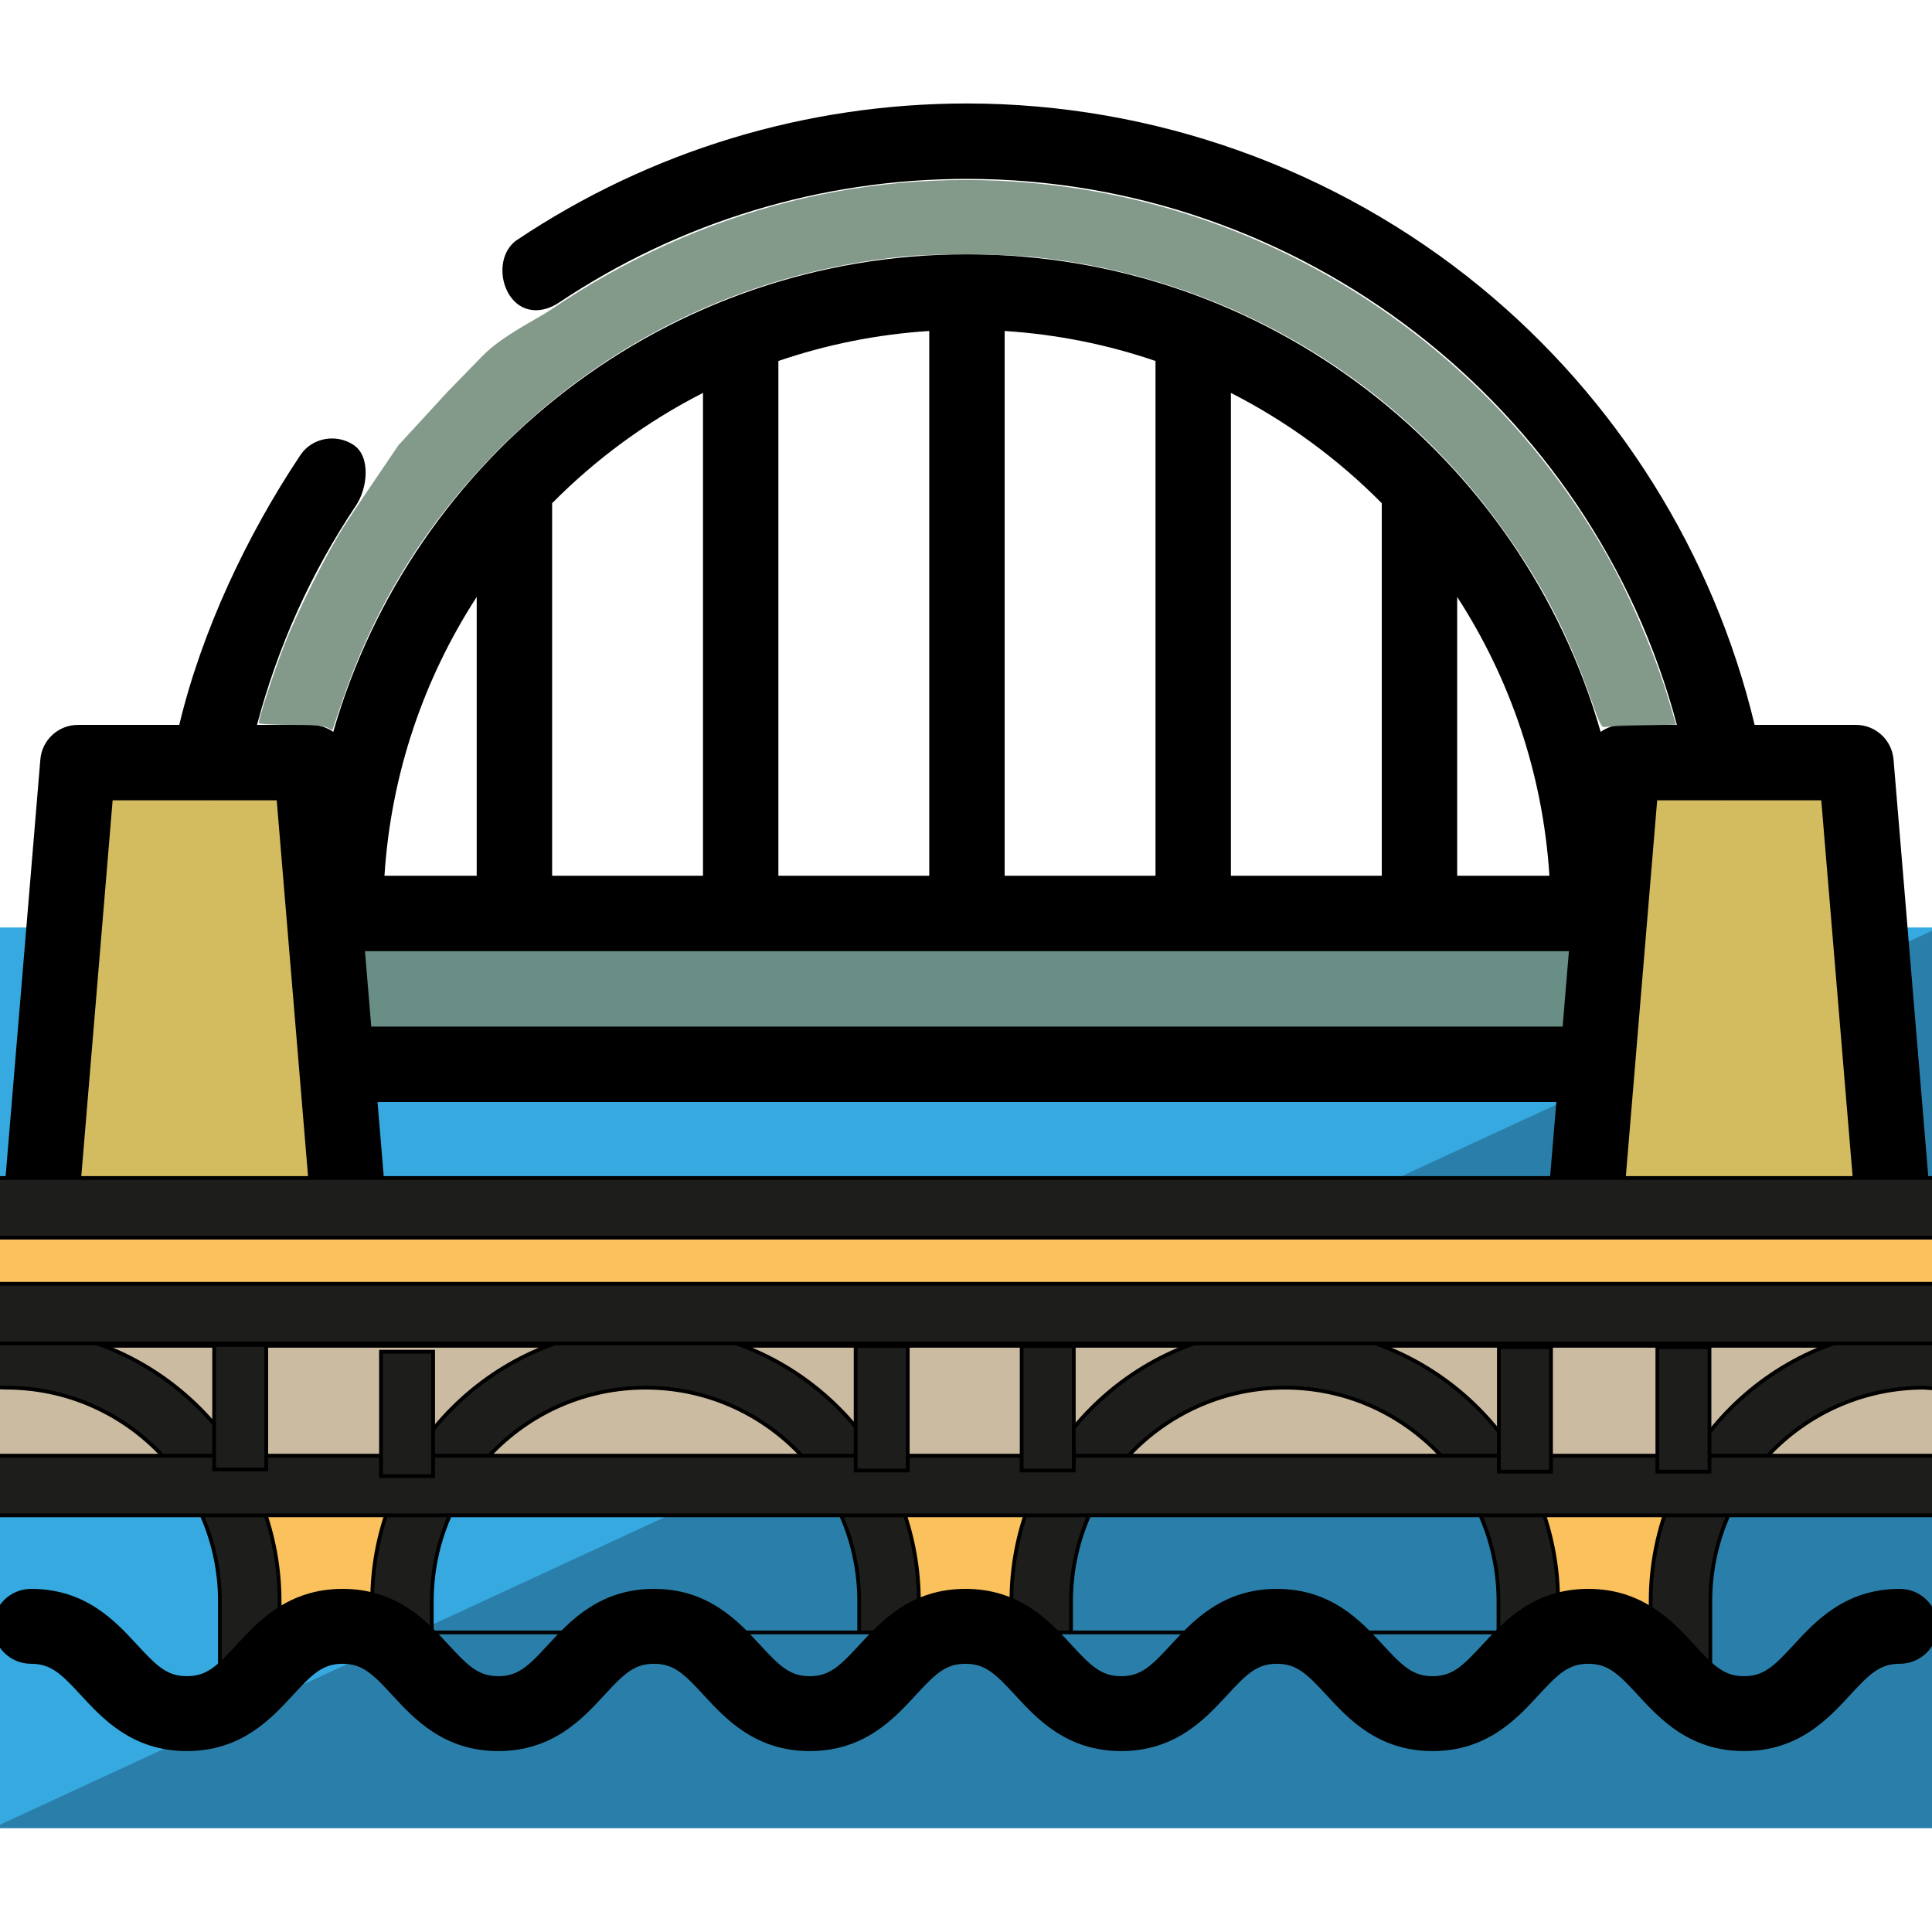 <?xml version="1.0" encoding="UTF-8" standalone="no"?>
<!-- Generator: Adobe Illustrator 19.0.0, SVG Export Plug-In . SVG Version: 6.00 Build 0)  -->

<svg
   xmlns:dc="http://purl.org/dc/elements/1.1/"
   xmlns:cc="http://creativecommons.org/ns#"
   xmlns:rdf="http://www.w3.org/1999/02/22-rdf-syntax-ns#"
   xmlns:svg="http://www.w3.org/2000/svg"
   xmlns="http://www.w3.org/2000/svg"
   xmlns:sodipodi="http://sodipodi.sourceforge.net/DTD/sodipodi-0.dtd"
   xmlns:inkscape="http://www.inkscape.org/namespaces/inkscape"
   version="1.1"
   id="Layer_1"
   x="0px"
   y="0px"
   viewBox="0 0 511.999 511.999"
   style="enable-background:new 0 0 511.999 511.999;"
   xml:space="preserve"
   sodipodi:docname="newcastle_bridges.svg"
   inkscape:version="0.92.4 (5da689c313, 2019-01-14)"><defs
   id="defs91" /><sodipodi:namedview
   pagecolor="#ffffff"
   bordercolor="#666666"
   borderopacity="1"
   objecttolerance="10"
   gridtolerance="10"
   guidetolerance="10"
   inkscape:pageopacity="0"
   inkscape:pageshadow="2"
   inkscape:window-width="1920"
   inkscape:window-height="986"
   id="namedview89"
   showgrid="false"
   inkscape:zoom="0.92187682"
   inkscape:cx="416.56023"
   inkscape:cy="180.52114"
   inkscape:window-x="-11"
   inkscape:window-y="-11"
   inkscape:window-maximized="1"
   inkscape:current-layer="Layer_1" />







<g
   id="g916"
   transform="matrix(1.009,0,0,1.66,-731.259,-377.644)"><g
     id="g911"><rect
       x="722.847"
       y="375.565"
       style="fill:#36a9e1"
       width="511.189"
       height="143.772"
       id="rect14" /></g><polyline
     transform="translate(722.542,39.771)"
     id="polyline16"
     points="511.498,335.79 511.498,479.563 0.305,479.563 "
     style="fill:#297fa9" /></g><g
   id="g58"
   transform="translate(-0.006,11.844)">
</g>
<g
   id="g60"
   transform="translate(-0.006,11.844)">
</g>
<g
   id="g62"
   transform="translate(-0.006,11.844)">
</g>
<g
   id="g64"
   transform="translate(-0.006,11.844)">
</g>
<g
   id="g66"
   transform="translate(-0.006,11.844)">
</g>
<g
   id="g68"
   transform="translate(-0.006,11.844)">
</g>
<g
   id="g70"
   transform="translate(-0.006,11.844)">
</g>
<g
   id="g72"
   transform="translate(-0.006,11.844)">
</g>
<g
   id="g74"
   transform="translate(-0.006,11.844)">
</g>
<g
   id="g76"
   transform="translate(-0.006,11.844)">
</g>
<g
   id="g78"
   transform="translate(-0.006,11.844)">
</g>
<g
   id="g80"
   transform="translate(-0.006,11.844)">
</g>
<g
   id="g82"
   transform="translate(-0.006,11.844)">
</g>
<g
   id="g84"
   transform="translate(-0.006,11.844)">
</g>
<g
   id="g86"
   transform="translate(-0.006,11.844)">
</g>
<g
   id="g968"
   transform="matrix(0.991,0,0,0.991,-676.998,7.678)"><path
     inkscape:connector-curvature="0"
     id="path959"
     d="m 1142.738,332.896 c -1.541,-0.705 -6.586,-4.784 -11.21,-9.064 -5.015,-4.642 -10.575,-8.864 -13.779,-10.465 -3.139,-1.568 -5.377,-3.256 -5.385,-4.063 -0.023,-2.406 9.379,-103.808 9.887,-106.64 l 0.487,-2.71 h 26.057 26.057 l 0.525,3.543 c 0.552,3.722 9.865,103.707 9.865,105.912 0,0.701 -2.417,2.488 -5.372,3.971 -3.12,1.566 -9.182,6.148 -14.464,10.934 -5.001,4.531 -10.178,8.606 -11.505,9.056 -3.495,1.186 -7.95,0.997 -11.165,-0.474 z"
     style="fill:#d3bc5f;stroke:none;stroke-width:0.883" /><path
     inkscape:connector-curvature="0"
     id="path961"
     d="m 729.121,334.879 c -0.93,-0.512 -5.873,-4.93 -10.985,-9.818 -5.448,-5.209 -10.964,-9.679 -13.327,-10.8 l -4.032,-1.912 0.467,-3.877 c 0.552,-4.583 8.864,-103.498 8.864,-105.484 0,-1.228 2.365,-1.362 24.083,-1.362 24.021,0 24.083,0.004 24.083,1.779 0,2.221 8.235,100.745 8.819,105.505 0.424,3.455 0.397,3.495 -3.562,5.373 -2.32,1.1 -7.879,5.615 -13.284,10.789 -5.112,4.893 -10.126,9.323 -11.141,9.843 -2.339,1.199 -7.778,1.18 -9.984,-0.035 z"
     style="fill:#d3bc5f;fill-opacity:1;stroke:none;stroke-width:0.839" /><rect
     y="244.61"
     x="778.745"
     height="25.309"
     width="326.079"
     id="rect957"
     style="fill:#708978;fill-opacity:0.867;fill-rule:evenodd" /><path
     sodipodi:nodetypes="scsccccscscscscssscscscscsccccccsssccccscscccsccscccscscscscccccscccscccccccccccccccccccccccssscccscccscccccccccccssscccscac"
     id="path4"
     d="m 693.9,327.281 c 5.281,0 8.008,2.743 13.191,8.449 5.769,6.356 13.671,15.057 28.114,15.057 14.447,0 22.349,-8.701 28.118,-15.057 5.155,-5.675 7.879,-8.418 13.101,-8.449 h 0.157 c 5.234,0.024 7.957,2.77 13.116,8.449 5.769,6.356 13.671,15.057 28.114,15.057 14.447,0 22.349,-8.701 28.118,-15.057 5.183,-5.706 7.906,-8.449 13.187,-8.449 5.281,0 8.004,2.743 13.187,8.449 5.769,6.352 13.671,15.057 28.118,15.057 14.443,0 22.345,-8.701 28.114,-15.057 5.183,-5.706 7.906,-8.449 13.187,-8.449 5.281,0 8.004,2.743 13.187,8.449 5.773,6.352 13.675,15.057 28.118,15.057 5.569,0 10.082,-4.514 10.082,-10.082 0,-5.569 -4.514,-10.086 -10.082,-10.086 -5.281,0 -8.004,-2.743 -13.187,-8.449 -5.769,-6.352 -13.675,-15.057 -28.118,-15.057 -14.443,0 -22.345,8.705 -28.118,15.057 -5.179,5.706 -7.902,8.449 -13.183,8.449 -5.281,0 -8.008,-2.743 -13.187,-8.449 -5.773,-6.352 -13.675,-15.057 -28.118,-15.057 -14.443,0 -22.349,8.705 -28.118,15.057 -5.179,5.706 -7.906,8.449 -13.187,8.449 -5.281,0 -8.005,-2.743 -13.187,-8.449 -4.376,-4.817 -9.976,-10.984 -18.724,-13.683 l -1.795,-21.538 h 315.233 l -1.795,21.538 c -8.748,2.7 -14.348,8.866 -18.724,13.683 -5.179,5.706 -7.906,8.449 -13.183,8.449 -5.572,0 -10.086,4.518 -10.086,10.086 0,5.568 4.514,10.082 10.086,10.082 14.443,0 22.345,-8.705 28.114,-15.057 5.159,-5.679 7.883,-8.422 13.116,-8.449 h 0.154 c 5.226,0.031 7.949,2.774 13.105,8.449 5.769,6.356 13.671,15.057 28.114,15.057 14.447,0 22.349,-8.705 28.118,-15.057 5.183,-5.706 7.906,-8.449 13.187,-8.449 2.822,0 5.51,-1.181 7.422,-3.255 1.909,-2.078 2.861,-4.856 2.629,-7.666 l -10.086,-121.012 c -0.437,-5.226 -4.805,-9.248 -10.047,-9.248 H 1152.363 C 1141.387,140.32 1115.599,99.011 1079.114,69.075 1040.485,37.376 991.691,19.923 941.72,19.923 c -42.982,0 -84.578,12.617 -120.292,36.481 -4.632,3.097 -5.023,10.306 -1.93,14.938 3.097,4.628 8.506,4.928 13.134,1.83 32.388,-21.64 70.108,-33.08 109.092,-33.08 89.238,0 167.177,60.703 189.845,146.009 h -14.549 c -2.168,0 -4.179,0.697 -5.832,1.873 -21.137,-73.658 -89.104,-127.718 -169.467,-127.718 -80.36,0 -148.327,54.06 -169.46,127.718 -1.653,-1.173 -3.668,-1.869 -5.836,-1.869 h -14.545 c 5.537,-20.94 14.407,-40.632 26.473,-58.684 3.097,-4.628 3.987,-13.081 -0.644,-16.175 -4.628,-3.097 -11.109,-1.966 -14.203,2.666 -14.301,21.389 -26.45,47.172 -32.42,72.193 h -27.099 c -5.246,0 -9.614,4.018 -10.051,9.248 L 683.853,316.36 c -0.232,2.81 0.72,5.592 2.629,7.666 1.909,2.074 4.6,3.255 7.418,3.255 z M 785.959,226.441 c 1.755,-27.355 10.578,-52.812 24.667,-74.563 v 74.563 z m -3.534,40.337 -1.68,-20.169 h 321.958 l -1.68,20.169 z M 951.806,226.441 V 80.763 c 14.026,0.897 27.555,3.648 40.341,8.024 V 226.441 Z m -20.165,0 H 891.3 V 88.787 c 12.786,-4.376 26.316,-7.127 40.341,-8.028 z m 141.18,0 v -74.563 c 14.088,21.751 22.912,47.208 24.667,74.563 z m 71.21,-20.169 c 0.075,0 0.146,0.009 0.224,0.009 0.066,0 0.134,-0.009 0.197,-0.009 h 25.729 l 8.559,102.685 c -7.949,2.9 -13.179,8.658 -17.312,13.211 -5.183,5.706 -7.906,8.449 -13.187,8.449 -5.281,0 -8.004,-2.743 -13.187,-8.445 -4.136,-4.553 -9.366,-10.315 -17.311,-13.215 l 8.559,-102.685 z m -91.379,-79.458 v 99.627 h -40.341 V 97.323 c 15.005,7.638 28.61,17.634 40.341,29.491 z M 871.136,97.323 V 226.441 h -40.341 v -99.627 c 11.731,-11.857 25.336,-21.853 40.341,-29.491 z M 713.266,206.273 h 25.725 c 0.067,0 0.134,0.009 0.201,0.009 0.075,0 0.15,-0.009 0.224,-0.009 h 17.729 l 8.559,102.685 c -7.945,2.9 -13.176,8.662 -17.312,13.211 -5.183,5.706 -7.906,8.449 -13.187,8.449 -5.281,0 -8.004,-2.743 -13.187,-8.449 -4.136,-4.549 -9.366,-10.311 -17.312,-13.211 z"
     inkscape:connector-curvature="0"
     style="stroke-width:1.007" /><path
     sodipodi:nodetypes="ccsscscssssccccccsssscc"
     inkscape:connector-curvature="0"
     id="path955"
     d="m 770.717,186.841 c -0.917,-0.508 -3.794,-0.724 -9.838,-0.738 -4.698,-0.011 -8.542,-0.232 -8.542,-0.493 0,-1.325 4.257,-14.282 6.883,-20.95 3.618,-9.185 11.394,-24.641 16.03,-31.858 1.866,-2.905 8.365,-12.572 14.442,-21.482 l 13.049,-14.2 9.459,-9.707 c 5.301,-5.44 14.51,-9.783 18.239,-12.319 39.865,-27.118 85.871,-38.716 132.829,-33.484 62.591,6.973 118.375,43.977 149.683,99.29 6.208,10.968 12.952,26.831 16.532,38.885 l 1.856,6.251 -9.026,0.203 c -4.964,0.112 -9.476,0.305 -10.026,0.431 -0.846,0.193 -1.393,-0.898 -3.558,-7.094 -6.566,-18.798 -14.283,-33.311 -26.102,-49.085 -29.229,-39.012 -73.206,-64.054 -121.86,-69.392 -8.925,-0.979 -27.009,-1.116 -35.726,-0.271 -40.499,3.928 -77.37,21.092 -106.457,49.556 -20.488,20.049 -34.948,42.898 -43.95,69.446 l -2.621,7.728 z"
     style="fill:#708978;fill-opacity:0.867;stroke:none;stroke-width:0.542" /></g><polygon
   style="fill:#fac15c;stroke:#000000;stroke-width:1.087;stroke-miterlimit:4;stroke-dasharray:none;stroke-opacity:1"
   points="204.554,255.916 231.94,303.84 231.94,335.79 279.863,335.79 279.863,303.84 307.249,255.916 372.289,255.916 399.675,303.84 399.675,335.79 447.598,335.79 447.598,303.84 474.984,255.916 511.498,255.916 511.498,215.979 0.305,215.979 0.305,255.916 36.819,255.916 64.205,303.84 64.205,335.79 112.128,335.79 112.128,303.84 139.514,255.916 "
   id="polygon10"
   transform="matrix(1.01,0,0,0.955,-2.657,117.369)" /><rect
   x="-2.382"
   y="356.647"
   style="fill:#cbbba0;stroke:#000000;stroke-width:1;stroke-miterlimit:4;stroke-dasharray:none;stroke-opacity:1"
   width="516.55"
   height="33.391"
   id="rect12" /><g
   id="g42"
   transform="matrix(1.01,0,0,1.01,-2.691,69.023)"
   style="stroke:#000000;stroke-width:0.99;stroke-miterlimit:4;stroke-dasharray:none;stroke-opacity:1">
	<path
   style="fill:#1d1d1b;stroke:#000000;stroke-width:0.99;stroke-miterlimit:4;stroke-dasharray:none;stroke-opacity:1"
   d="m 451.429,351.836 c 0,-30.839 25.024,-55.943 55.831,-56.074 l 3.735,0.24 1.004,-15.617 -3.994,-0.257 -0.502,-0.017 c -39.548,0 -71.723,32.175 -71.723,71.723 v 8.151 h -24.288 v -8.151 c 0,-39.548 -32.175,-71.723 -71.723,-71.723 -39.548,0 -71.723,32.175 -71.723,71.723 v 8.151 h -24.288 v -8.151 c 0,-39.548 -32.175,-71.723 -71.723,-71.723 -39.548,0 -71.723,32.175 -71.723,71.723 v 8.151 H 76.023 v -8.151 c 0,-39.495 -32.091,-71.637 -71.566,-71.723 l -3.847,-0.15 -0.61,15.639 3.994,0.155 0.305,0.006 c 30.919,0 56.074,25.155 56.074,56.074 v 18.047 l 15.143,-9.896 c 243.453,-0.001 119.298,-0.001 362.75,0 l 13.164,9.896 v -18.046 z m -167.735,0 c 0,-30.919 25.155,-56.074 56.074,-56.074 30.92,0 56.074,25.155 56.074,56.074 v 8.151 H 283.694 Z m -167.735,0 c 0,-30.919 25.155,-56.074 56.074,-56.074 30.919,0 56.074,25.155 56.074,56.074 v 8.151 H 115.959 Z"
   id="path18"
   inkscape:connector-curvature="0"
   sodipodi:nodetypes="ccccccsccsssccsssccscccccsccccccsssccsssscss" />
	
	
	<rect
   x="0.305"
   y="313.612"
   style="fill:#1d1d1b;stroke:#000000;stroke-width:0.99;stroke-miterlimit:4;stroke-dasharray:none;stroke-opacity:1"
   width="511.189"
   height="15.649"
   id="rect24" />
	
	
	
	
	
	
	
	
<rect
   x="0.305"
   y="240.752"
   style="fill:#1d1d1b;stroke:#000000;stroke-width:0.99;stroke-miterlimit:4;stroke-dasharray:none;stroke-opacity:1"
   width="511.189"
   height="15.649"
   id="rect24-0" /><rect
   x="0.81"
   y="268.509"
   style="fill:#1d1d1b;stroke:#000000;stroke-width:0.99;stroke-miterlimit:4;stroke-dasharray:none;stroke-opacity:1"
   width="511.189"
   height="15.649"
   id="rect24-0-1" /></g><path
   style="stroke-width:0.999"
   inkscape:connector-curvature="0"
   d="m 503.445,421.067 c -14.433,0 -22.328,8.565 -28.092,14.821 -5.178,5.617 -7.899,8.317 -13.175,8.317 -5.276,0 -7.997,-2.7 -13.175,-8.317 -5.764,-6.256 -13.662,-14.821 -28.092,-14.821 -14.429,0 -22.324,8.565 -28.088,14.821 -5.178,5.617 -7.899,8.317 -13.175,8.317 -5.276,0 -8.001,-2.7 -13.175,-8.317 -5.764,-6.256 -13.662,-14.821 -28.092,-14.821 -14.429,0 -22.324,8.565 -28.088,14.821 -5.178,5.617 -7.899,8.317 -13.175,8.317 -5.276,0 -8.001,-2.7 -13.175,-8.317 -5.768,-6.256 -13.662,-14.821 -28.092,-14.821 -14.429,0 -22.324,8.565 -28.092,14.821 -5.174,5.617 -7.899,8.317 -13.175,8.317 -5.276,0 -7.997,-2.7 -13.175,-8.317 -5.764,-6.256 -13.659,-14.821 -28.088,-14.821 -14.429,0 -22.324,8.565 -28.092,14.821 -5.174,5.617 -7.899,8.317 -13.175,8.317 -5.276,0 -7.997,-2.7 -13.175,-8.317 -5.764,-6.256 -13.658,-14.821 -28.088,-14.821 -14.433,0 -22.328,8.565 -28.092,14.821 -5.178,5.617 -7.899,8.317 -13.175,8.317 -5.276,0 -7.997,-2.7 -13.175,-8.317 -5.764,-6.256 -13.659,-14.821 -28.092,-14.821 -5.563,0 -10.073,4.443 -10.073,9.924 0,5.481 4.51,9.928 10.073,9.928 5.276,0 8.001,2.7 13.175,8.313 5.768,6.256 13.662,14.821 28.092,14.821 14.429,0 22.324,-8.565 28.092,-14.821 5.174,-5.613 7.899,-8.313 13.175,-8.313 5.272,0 7.997,2.7 13.171,8.313 5.768,6.256 13.662,14.821 28.092,14.821 14.429,0 22.324,-8.565 28.092,-14.821 5.174,-5.613 7.899,-8.313 13.175,-8.313 5.276,0 7.997,2.7 13.175,8.313 5.764,6.256 13.659,14.821 28.088,14.821 14.429,0 22.328,-8.565 28.092,-14.821 5.174,-5.613 7.899,-8.313 13.175,-8.313 5.276,0 7.997,2.7 13.175,8.313 5.764,6.256 13.658,14.821 28.088,14.821 14.429,0 22.324,-8.565 28.092,-14.821 5.178,-5.613 7.899,-8.313 13.175,-8.313 5.276,0 7.997,2.7 13.175,8.313 5.764,6.256 13.659,14.821 28.088,14.821 14.429,0 22.328,-8.565 28.091,-14.821 5.178,-5.613 7.899,-8.313 13.175,-8.313 5.276,0 7.997,2.7 13.175,8.313 5.764,6.256 13.659,14.821 28.088,14.821 14.433,0 22.328,-8.565 28.092,-14.821 5.178,-5.613 7.899,-8.313 13.175,-8.313 5.563,0 10.073,-4.447 10.073,-9.928 0,-5.481 -4.506,-9.924 -10.069,-9.924 z m 0,0"
   id="path2" /><rect
   style="fill:#1d1d1b;fill-opacity:1;fill-rule:evenodd;stroke:#000000;stroke-width:1;stroke-miterlimit:4;stroke-dasharray:none;stroke-opacity:1"
   id="rect1006"
   width="13.807"
   height="32.982"
   x="100.974"
   y="358.216" /><rect
   style="fill:#1d1d1b;fill-opacity:1;fill-rule:evenodd;stroke:#000000;stroke-width:1;stroke-miterlimit:4;stroke-dasharray:none;stroke-opacity:1"
   id="rect1006-9"
   width="13.807"
   height="32.982"
   x="56.754"
   y="356.44" /><rect
   style="fill:#1d1d1b;fill-opacity:1;fill-rule:evenodd;stroke:#000000;stroke-width:1;stroke-miterlimit:4;stroke-dasharray:none;stroke-opacity:1"
   id="rect1006-9-1"
   width="13.807"
   height="32.982"
   x="226.754"
   y="356.713" /><rect
   style="fill:#1d1d1b;fill-opacity:1;fill-rule:evenodd;stroke:#000000;stroke-width:1;stroke-miterlimit:4;stroke-dasharray:none;stroke-opacity:1"
   id="rect1006-9-1-6"
   width="13.807"
   height="32.982"
   x="270.754"
   y="356.713" /><rect
   style="fill:#1d1d1b;fill-opacity:1;fill-rule:evenodd;stroke:#000000;stroke-width:1;stroke-miterlimit:4;stroke-dasharray:none;stroke-opacity:1"
   id="rect1006-9-1-6-1"
   width="13.807"
   height="32.982"
   x="397.221"
   y="357.014" /><rect
   style="fill:#1d1d1b;fill-opacity:1;fill-rule:evenodd;stroke:#000000;stroke-width:1;stroke-miterlimit:4;stroke-dasharray:none;stroke-opacity:1"
   id="rect1006-9-1-6-1-3"
   width="13.807"
   height="32.982"
   x="439.221"
   y="357.014" /></svg>